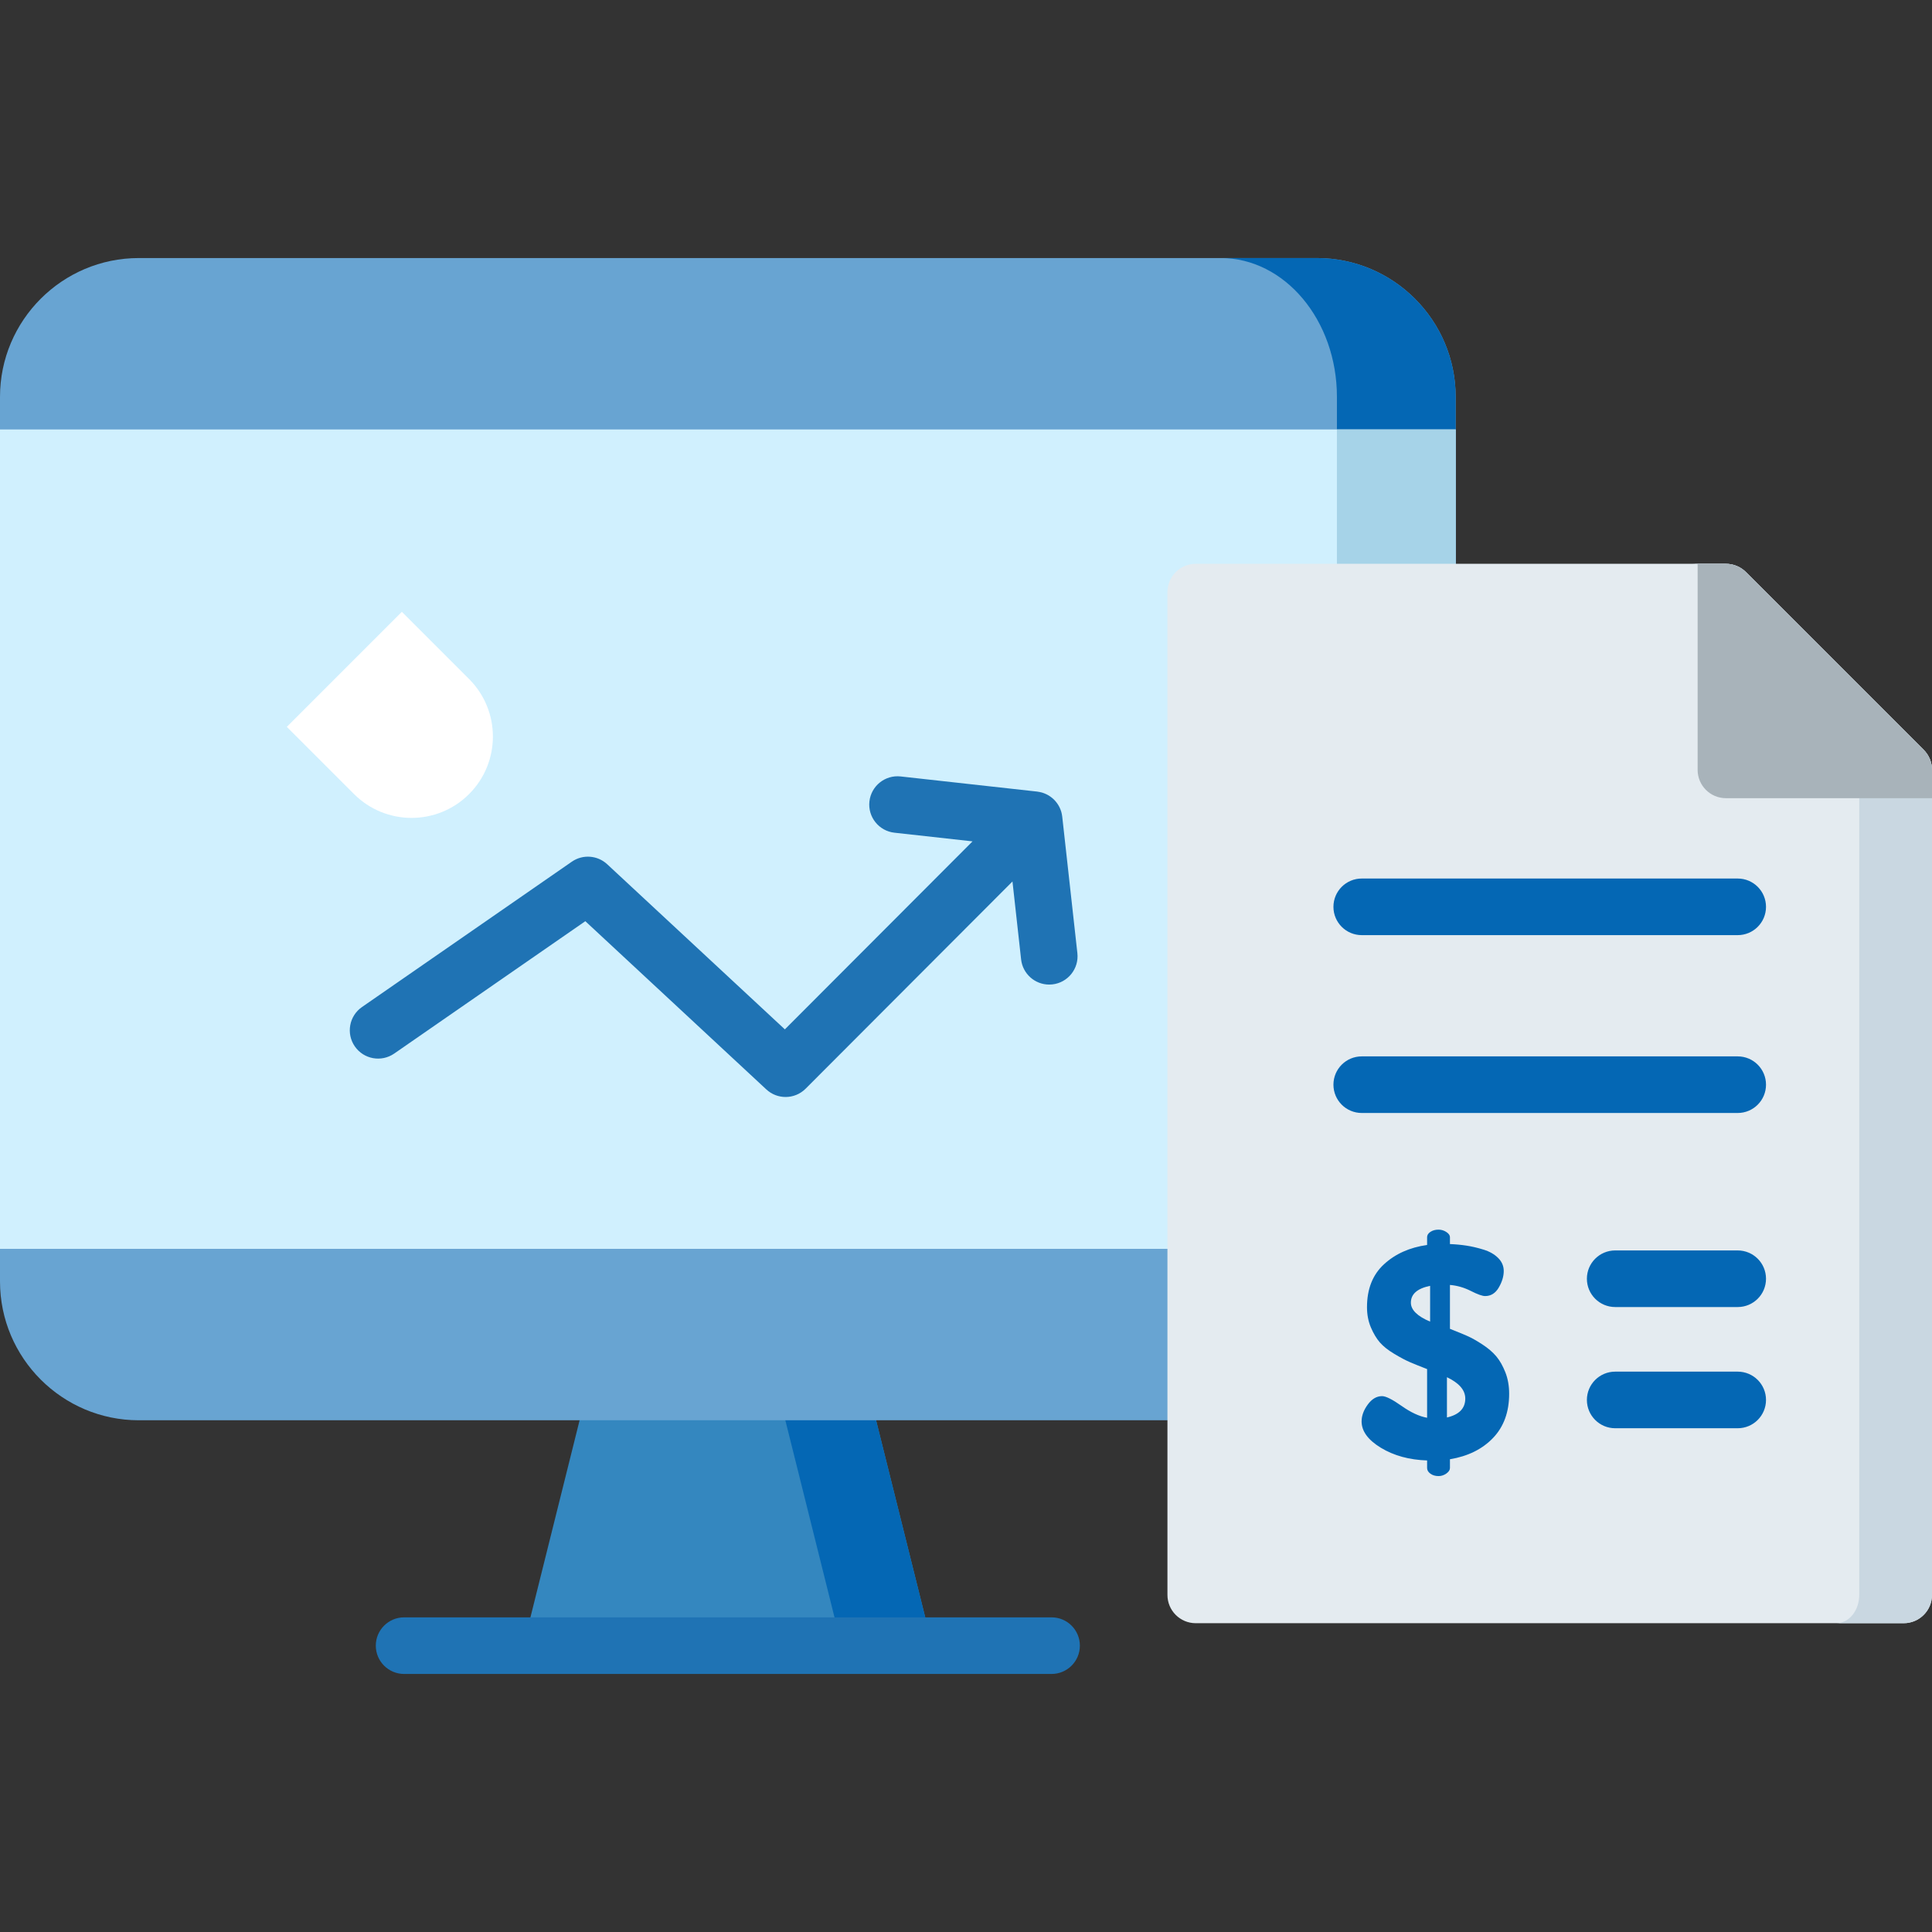 <?xml version="1.0" encoding="iso-8859-1"?>
<!-- Generator: Adobe Illustrator 21.0.0, SVG Export Plug-In . SVG Version: 6.00 Build 0)  -->
<svg version="1.1" id="Capa_1" xmlns="http://www.w3.org/2000/svg" xmlns:xlink="http://www.w3.org/1999/xlink" x="0px" y="0px"
	 viewBox="-49 141 512 512" style="enable-background:new -49 141 512 512;" xml:space="preserve">
<rect x="-49" y="141" width="512" height="512" fill="#333333" stroke="none"/>
<polygon style="fill:#3487BF;" points="106.47,509.886 89.699,577.116 198.069,577.116 181.298,509.886 "/>
<polygon style="fill:#0467B4;" points="181.298,509.886 157.253,509.886 174.025,577.116 198.069,577.116 "/>
<path style="fill:#1F73B4;" d="M229.678,584.616H58.091c-4.142,0-7.5-3.358-7.5-7.5c0-4.142,3.358-7.5,7.5-7.5h171.587
	c4.143,0,7.5,3.358,7.5,7.5C237.178,581.258,233.82,584.616,229.678,584.616z"/>
<path style="fill:#68A4D2;" d="M299.978,209.384H-12.21c-20.286,0-36.79,16.504-36.79,36.79v234.422
	c0,20.286,16.504,36.79,36.79,36.79h312.189c20.285,0,36.789-16.504,36.789-36.79V246.174
	C336.768,225.888,320.264,209.384,299.978,209.384z"/>
<path style="fill:#0467B4;" d="M299.978,209.384h-25.466c16.976,0,30.787,16.504,30.787,36.789v234.422
	c0,20.286-13.811,36.79-30.787,36.79h25.466c20.285,0,36.789-16.504,36.789-36.79V246.174
	C336.768,225.888,320.264,209.384,299.978,209.384z"/>
<rect x="-49" y="254.81" style="fill:#D0F0FE;" width="385.77" height="217.15"/>
<rect x="305.3" y="254.81" style="fill:#A6D3E8;" width="31.468" height="217.15"/>
<path style="fill:#E4EBF0;" d="M460.804,339.723l-47.11-47.111c-1.407-1.407-3.314-2.197-5.304-2.197H267.884
	c-4.143,0-7.5,3.358-7.5,7.5v265.75c0,4.142,3.357,7.5,7.5,7.5H455.5c4.143,0,7.5-3.358,7.5-7.5V345.026
	C463,343.037,462.21,341.129,460.804,339.723z"/>
<path style="fill:#C9D7E1;" d="M460.804,339.723l-47.11-47.111c-1.407-1.407-3.314-2.197-5.304-2.197h-8.886
	c1.611,0,3.155,0.79,4.294,2.197l38.146,47.111c1.139,1.406,1.778,3.314,1.778,5.303v218.639c0,4.142-2.719,7.5-6.073,7.5H455.5
	c4.143,0,7.5-3.358,7.5-7.5V345.026C463,343.037,462.21,341.129,460.804,339.723z"/>
<path style="fill:#A8B3BA;" d="M413.693,292.612c-1.407-1.407-3.314-2.197-5.304-2.197h-7.5v54.611c0,4.142,3.358,7.5,7.5,7.5H463
	v-7.5c0-1.989-0.79-3.897-2.196-5.303L413.693,292.612z"/>
<path style="fill:#0467B4;" d="M311.837,517.682c0-1.486,0.544-2.973,1.633-4.46c1.087-1.486,2.35-2.23,3.783-2.23
	c1.008,0,2.734,0.863,5.176,2.588c2.441,1.726,4.699,2.775,6.769,3.146v-12.902c-1.911-0.743-3.424-1.354-4.539-1.832
	s-2.496-1.207-4.141-2.191c-1.647-0.981-2.921-1.991-3.823-3.026c-0.903-1.035-1.7-2.362-2.39-3.982
	c-0.69-1.619-1.035-3.411-1.035-5.376c0-4.818,1.5-8.608,4.5-11.369c2.999-2.762,6.81-4.467,11.428-5.117v-2.069
	c0-0.54,0.292-1.008,0.877-1.402c0.583-0.393,1.301-0.591,2.15-0.591c0.743,0,1.434,0.209,2.071,0.625
	c0.637,0.417,0.956,0.87,0.956,1.36v1.838c1.485,0.055,2.946,0.192,4.381,0.411c1.434,0.219,2.946,0.573,4.539,1.066
	s2.88,1.231,3.862,2.215c0.982,0.985,1.474,2.134,1.474,3.447c0,1.404-0.438,2.862-1.314,4.373c-0.876,1.51-2.084,2.266-3.624,2.266
	c-0.745,0-2.005-0.451-3.783-1.354c-1.78-0.902-3.625-1.434-5.536-1.593v11.628c1.753,0.691,3.238,1.302,4.46,1.832
	c1.22,0.531,2.601,1.302,4.141,2.31c1.539,1.009,2.774,2.071,3.704,3.186c0.929,1.115,1.724,2.523,2.39,4.221
	c0.663,1.7,0.995,3.584,0.995,5.655c0,4.832-1.421,8.734-4.26,11.707c-2.842,2.974-6.651,4.858-11.429,5.655v2.31
	c0,0.53-0.319,1.022-0.956,1.473c-0.637,0.451-1.328,0.677-2.071,0.677c-0.849,0-1.567-0.213-2.15-0.637
	c-0.585-0.426-0.877-0.93-0.877-1.513v-1.991c-4.726-0.16-8.8-1.274-12.225-3.345C313.549,522.62,311.837,520.284,311.837,517.682z
	 M324.898,486.223c0,1.912,1.699,3.584,5.097,5.018v-9.478C326.597,482.453,324.898,483.94,324.898,486.223z M334.456,516.646
	c3.238-0.743,4.858-2.415,4.858-5.017c0-2.23-1.62-4.114-4.858-5.654V516.646z"/>
<g>
	<path style="fill:#0467B4;" d="M411.511,388.82h-99.637c-4.143,0-7.5-3.358-7.5-7.5s3.357-7.5,7.5-7.5h99.637
		c4.143,0,7.5,3.358,7.5,7.5S415.653,388.82,411.511,388.82z"/>
	<path style="fill:#0467B4;" d="M411.511,435.952h-99.637c-4.143,0-7.5-3.358-7.5-7.5s3.357-7.5,7.5-7.5h99.637
		c4.143,0,7.5,3.358,7.5,7.5S415.653,435.952,411.511,435.952z"/>
</g>
<g>
	<path style="fill:#0467B4;" d="M411.511,519.499h-32.469c-4.143,0-7.5-3.358-7.5-7.5s3.357-7.5,7.5-7.5h32.469
		c4.143,0,7.5,3.358,7.5,7.5S415.653,519.499,411.511,519.499z"/>
	<path style="fill:#0467B4;" d="M411.511,487.379h-32.469c-4.143,0-7.5-3.358-7.5-7.5s3.357-7.5,7.5-7.5h32.469
		c4.143,0,7.5,3.358,7.5,7.5S415.653,487.379,411.511,487.379z"/>
</g>
<path style="fill:#FFFFFF;" d="M57.501,303.139l17.81,17.81c8.417,8.417,8.417,22.07,0,30.488s-22.07,8.417-30.488,0l-17.81-17.81
	L57.501,303.139z"/>
<path style="fill:#1F73B4;" d="M236.515,393.596l-3.998-36.063c-0.002-0.018-0.004-0.036-0.006-0.054l-0.008-0.072
	c-0.002-0.016-0.007-0.03-0.009-0.046c-0.048-0.409-0.126-0.815-0.241-1.214c-0.001-0.005-0.002-0.01-0.004-0.014
	c-0.107-0.369-0.251-0.728-0.416-1.08c-0.025-0.054-0.048-0.108-0.075-0.161c-0.16-0.32-0.344-0.63-0.552-0.929
	c-0.046-0.066-0.095-0.13-0.143-0.194c-0.2-0.268-0.414-0.527-0.654-0.773c-0.042-0.043-0.084-0.084-0.126-0.126
	c-0.238-0.232-0.489-0.44-0.748-0.633c-0.079-0.059-0.156-0.118-0.237-0.174c-0.282-0.195-0.574-0.368-0.875-0.52
	c-0.083-0.042-0.169-0.079-0.254-0.117c-0.31-0.142-0.626-0.268-0.949-0.366c-0.071-0.021-0.143-0.037-0.215-0.056
	c-0.314-0.084-0.632-0.146-0.952-0.189c-0.06-0.008-0.117-0.029-0.178-0.035l-36.189-4.012c-4.116-0.461-7.825,2.511-8.28,6.628
	c-0.457,4.117,2.511,7.824,6.628,8.28l20.699,2.295l-49.734,49.822l-47.086-43.761c-2.58-2.398-6.48-2.678-9.376-0.672
	l-55.606,38.515c-3.405,2.358-4.254,7.031-1.895,10.436c2.358,3.405,7.03,4.252,10.436,1.895l50.647-35.081l47.969,44.582
	c1.442,1.34,3.274,2.006,5.105,2.006c1.925,0,3.847-0.737,5.309-2.201l54.815-54.912l2.289,20.649
	c0.425,3.837,3.673,6.675,7.445,6.674c0.275,0,0.555-0.015,0.835-0.046C234.004,401.42,236.972,397.712,236.515,393.596z"/>
</svg>
